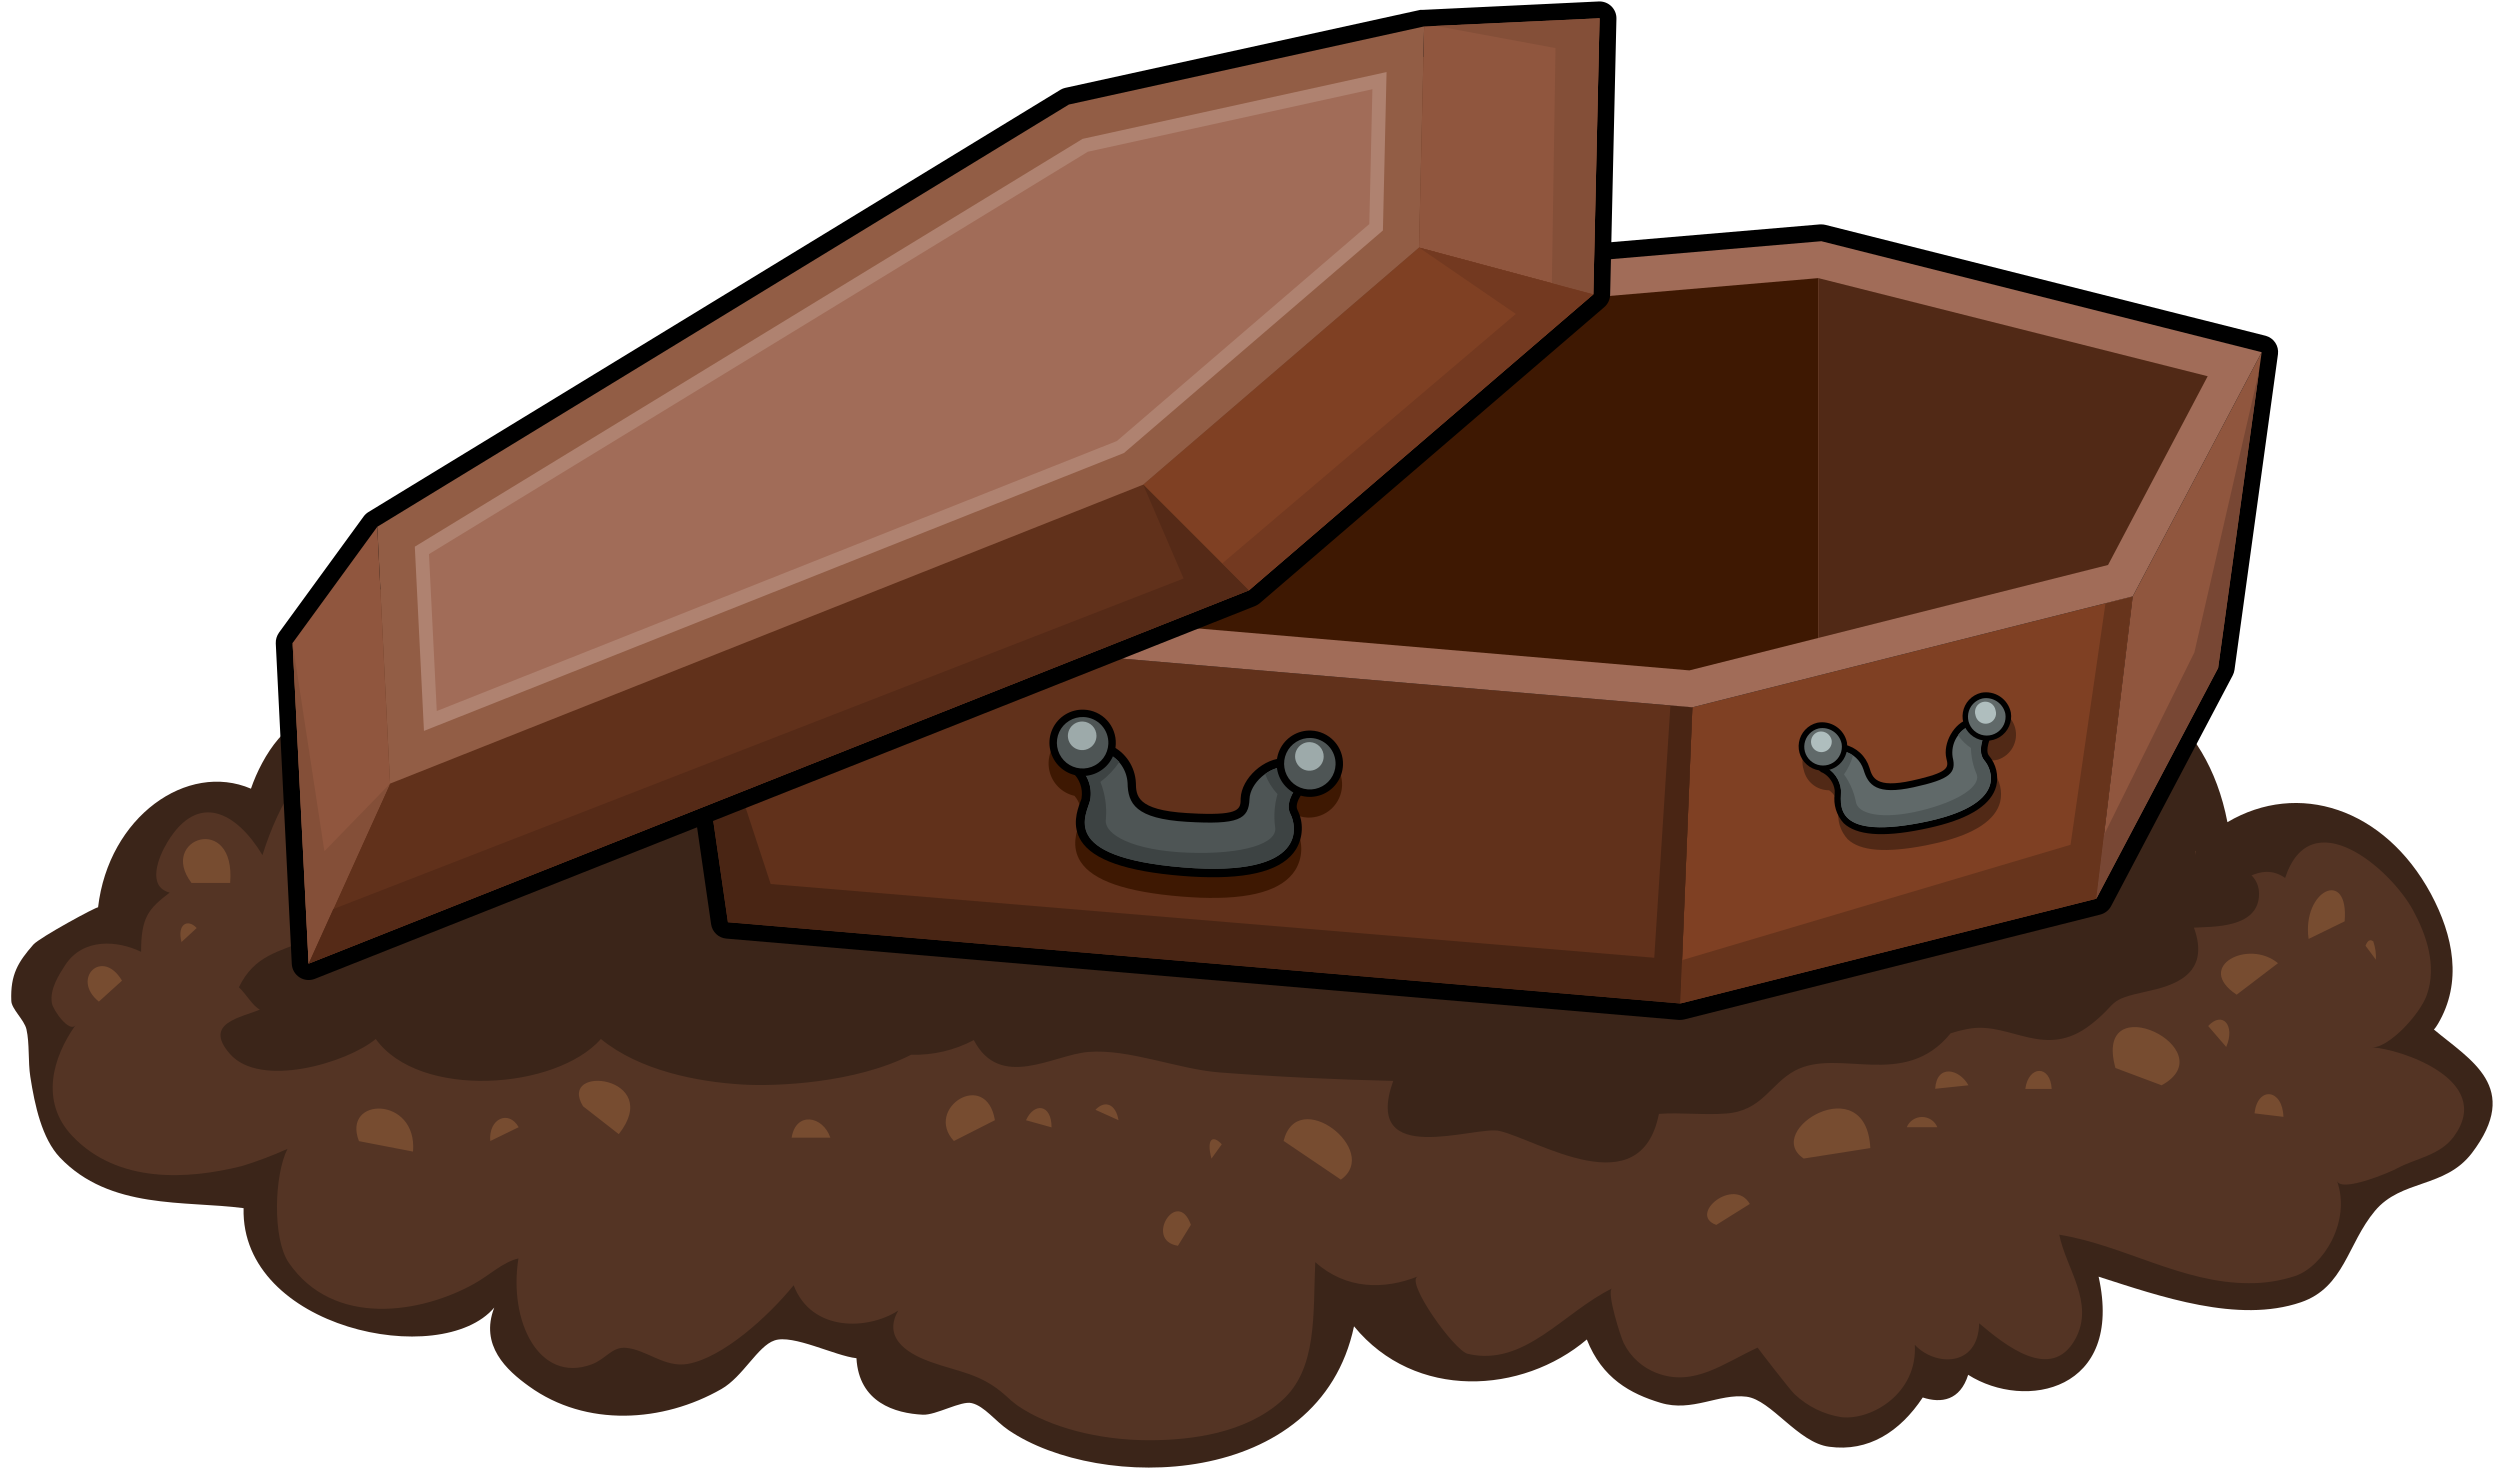 <svg width="191" height="113" viewBox="0 0 191 113" fill="none" xmlns="http://www.w3.org/2000/svg">
<path d="M186.261 78.222C188.141 75.042 187.442 71.496 185.715 68.278C182.163 61.721 175.568 59.628 170.175 62.813C166.995 46.284 145.996 48.645 137.707 54.524C136.368 55.469 134.199 58.967 132.888 59.502C132.057 59.835 131.248 59.229 130.259 59.212C129.242 59.188 128.23 59.374 127.287 59.759C122.942 57.286 118.462 55.061 113.867 53.093C101.633 47.672 89.278 44.312 76.388 43.306C70.219 42.779 64.008 43.003 57.892 43.973C55.16 44.416 51.63 44.519 49.215 46.607L24.43 55.011C22.157 54.382 20.026 57.743 19.173 60.256C14.305 58.169 8.3 62.387 7.491 69.327C7.491 69.195 3.01 71.632 2.546 72.168C1.393 73.49 0.786 74.441 0.863 76.452C0.863 77.069 1.857 77.916 2.021 78.638C2.267 79.73 2.136 81.113 2.316 82.26C2.655 84.446 3.202 86.981 4.579 88.435C8.403 92.445 14.113 91.713 18.61 92.303C18.375 101.516 33.713 104.68 37.762 99.898C36.637 102.794 38.713 104.691 40.412 105.909C44.784 109.073 50.663 108.674 55.116 106.122C56.756 105.188 57.887 102.844 59.165 102.412C60.57 101.915 63.81 103.598 65.433 103.767C65.618 107.149 68.383 107.98 70.504 108.084C71.503 108.133 73.443 106.991 74.241 107.199C75.214 107.428 76.033 108.57 77.055 109.264C84.011 113.996 100.802 113.81 103.447 101.33C108.113 107.024 116.304 106.516 121.233 102.336C122.402 105.308 124.566 106.483 126.872 107.177C129.287 107.909 131.319 106.445 133.429 106.707C135.319 106.942 137.374 110.231 139.751 110.532C142.74 110.942 145.16 109.39 146.898 106.767C148.318 107.231 149.75 107.002 150.368 105.035C154.739 107.805 162.274 106.27 160.334 97.538C165.055 99.052 170.984 101.133 175.787 99.494C179.109 98.358 179.338 95.035 181.442 92.516C183.469 90.09 186.786 90.795 188.851 88.096C192.676 83.058 188.731 80.993 185.95 78.654C186.059 78.545 186.163 78.386 186.261 78.222Z" fill="#3B2519"/>
<path d="M87.781 110.034C83.956 110.034 80.186 109.051 77.76 107.401C77.439 107.17 77.136 106.916 76.853 106.641C74.946 104.909 73.186 104.811 71.055 104.035C69.788 103.57 67.296 102.434 68.629 100.122C66.345 101.614 62.018 101.8 60.635 98.194C58.701 100.576 55.22 103.734 52.537 104.204C50.778 104.51 49.39 103.111 47.833 102.975C46.767 102.865 46.281 103.844 45.193 104.242C41.172 105.718 38.844 100.931 39.609 96.144C38.44 96.412 37.363 97.445 36.265 98.057C32.211 100.341 25.49 101.461 22.058 96.467C20.791 94.609 20.965 89.719 21.965 87.773C20.835 88.283 19.675 88.721 18.49 89.085C14.403 90.107 9.021 90.478 5.518 86.784C3.038 84.162 4.021 80.774 5.775 78.315C5.322 78.954 4.048 77.189 3.961 76.621C3.792 75.561 4.507 74.468 4.972 73.747C6.349 71.621 8.999 71.856 10.78 72.72C10.78 70.086 11.327 69.441 12.966 68.195C11.234 67.747 12.048 65.556 12.802 64.321C15.119 60.496 18.058 62.016 20.053 65.332C21.326 61.256 23.452 57.742 26.648 56.469C29.604 55.295 32.659 54.42 35.637 53.404L49.554 48.688C49.724 48.627 49.882 48.535 50.018 48.415C51.696 46.967 54.253 46.623 56.51 46.317C57.056 46.246 57.542 46.18 58.04 46.098C61.868 45.477 65.74 45.17 69.618 45.18C71.755 45.18 73.99 45.268 76.257 45.448C88.688 46.415 100.846 49.584 113.331 55.131C117.874 57.081 122.3 59.292 126.587 61.753C126.777 61.868 126.994 61.929 127.216 61.928C127.374 61.929 127.53 61.898 127.675 61.835C128.429 61.52 129.239 61.358 130.057 61.36H130.166C130.453 61.381 130.735 61.438 131.008 61.529C131.42 61.662 131.848 61.737 132.281 61.753C132.62 61.754 132.956 61.689 133.27 61.562C134.336 61.125 135.417 59.808 136.549 58.415C137.089 57.698 137.695 57.032 138.357 56.426C141.925 53.896 147.646 52.262 152.963 52.262C156.93 52.262 160.427 53.163 163.072 54.874C164.662 55.901 166.514 57.557 167.405 59.693C167.694 60.382 168.197 67.753 167.159 67.114C167.809 67.512 169.219 67.704 169.241 68.813C170.88 67.523 172.716 65.764 174.584 67.075C176.53 61.158 182.6 66.31 184.365 69.556C185.365 71.397 186.201 73.78 185.409 76.015C184.863 77.55 182.475 80.064 181.218 80.025C183.169 80.085 190.671 82.451 187.474 86.834C186.414 88.282 184.496 88.522 183.191 89.238C182.644 89.549 178.874 91.139 178.546 90.221C179.639 93.298 177.519 96.746 175.344 97.489C174.202 97.863 173.005 98.048 171.803 98.035C166.716 98.035 162.263 95.134 157.329 94.331C157.831 96.888 160.061 99.538 158.558 102.297C156.717 105.652 153.154 102.74 151.209 101.101C151.132 104.505 147.799 104.379 146.291 102.74C146.51 106.439 143.013 108.515 140.701 108.275C139.352 108.069 138.097 107.455 137.106 106.516C136.784 106.237 134.275 102.964 134.281 102.958C131.713 104.139 129.423 105.975 126.598 104.909C125.489 104.495 124.579 103.674 124.052 102.614C123.844 102.221 122.702 98.663 123.167 98.434C119.418 100.27 116.49 104.445 112.14 103.434C111.097 103.188 107.343 97.915 108.315 97.522C105.758 98.538 102.851 98.538 100.485 96.429C100.305 100.346 100.676 104.592 97.912 107.024C95.147 109.488 91.081 110.034 87.781 110.034Z" fill="#543424"/>
<path d="M172.59 68.245C172.557 65.971 169.082 65.512 167.88 66.059C167.845 65.708 167.789 65.359 167.711 65.015L168.896 64.769C169.749 62.201 168.65 59.081 167.257 57.316C164.886 54.344 161.716 55.835 160.197 58.879C159.268 58.66 158.383 58.524 157.651 58.425C152.247 57.742 146.439 58.666 141.117 59.835C139.037 60.335 136.997 60.987 135.013 61.786C131.005 60.618 126.918 59.739 122.784 59.158C109.807 57.562 96.311 58.261 83.606 62.338C82.12 62.813 75.263 64.523 71.875 66.917C68.973 62.813 64.181 59.709 61.537 58.753C52.876 55.633 45.335 58.753 37.188 62.283L23.288 71.878C21.353 72.709 19.43 72.971 18.25 75.43C18.758 75.878 19.343 76.911 19.856 77.129C18.474 77.741 15.485 78.129 17.556 80.506C19.856 83.183 26.512 81.206 28.708 79.38C32.047 84.014 42.483 83.26 45.909 79.38C48.871 81.806 53.308 82.659 56.755 82.861C59.291 83.009 65.329 82.768 69.613 80.582C71.278 80.631 72.928 80.245 74.399 79.462C76.415 83.337 80.481 80.583 83.142 80.37C86.224 80.113 90.005 81.686 93.141 81.932C97.562 82.271 102.021 82.479 106.441 82.582C104.02 89.358 112.763 85.959 114.572 86.407C117.49 87.096 125.352 92.167 126.74 85.101C128.445 84.981 130.166 85.205 131.871 85.074C134.636 84.872 135.237 82.812 137.139 81.796C140.477 80.014 145.482 83.315 149.023 78.949C149.519 78.786 150.027 78.662 150.542 78.577C153.651 78.107 156.252 80.976 159.711 78.299C161.957 76.555 160.842 76.435 163.984 75.752C165.967 75.321 168.94 74.517 167.618 70.873C168.945 70.785 172.634 70.971 172.59 68.245Z" fill="#3B2519"/>
<path d="M14.632 67.458H17.583C18.031 62.032 12.042 64.059 14.632 67.458ZM13.845 71.993L15.026 70.9C14.326 70.146 13.507 70.632 13.873 71.993H13.845ZM7.551 76.523L9.321 74.922C7.807 72.37 5.398 74.78 7.551 76.523ZM44.543 84.517L47.275 86.648C50.767 82.211 42.554 81.244 44.543 84.517ZM37.44 87.183L39.625 86.118C38.877 84.774 37.308 85.446 37.456 87.183H37.44ZM72.858 87.183L76.011 85.582C75.344 81.621 70.563 84.686 72.885 87.183H72.858ZM78.371 85.582L80.338 86.129C80.344 84.353 79.016 84.2 78.388 85.582H78.371ZM83.683 84.784L85.453 85.582C85.251 84.353 84.42 84.02 83.699 84.784H83.683ZM137.778 88.517L142.892 87.713C142.581 81.544 134.587 86.375 137.81 88.517H137.778ZM145.646 86.118H148.012C147.917 85.887 147.755 85.689 147.547 85.551C147.34 85.412 147.095 85.338 146.845 85.338C146.596 85.338 146.351 85.412 146.144 85.551C145.936 85.689 145.774 85.887 145.679 86.118H145.646ZM147.832 83.184L150.389 82.916C149.689 81.648 147.963 81.282 147.848 83.184H147.832ZM161.601 81.588L165.148 82.916C170.104 80.195 159.858 75.179 161.618 81.588H161.601ZM168.705 78.386L170.082 79.987C170.792 78.342 169.803 77.206 168.705 78.386ZM170.89 75.987L174.038 73.588C171.787 71.709 167.639 73.834 170.869 75.987H170.89ZM176.398 71.725L179.13 70.392C179.475 66.283 175.863 68.01 176.376 71.725H176.398ZM181.349 71.949C181.092 71.725 180.89 71.829 180.726 72.255L181.518 73.321C181.541 72.856 181.476 72.39 181.327 71.949H181.349ZM172.267 85.063L174.453 85.326C174.393 83.173 172.48 82.971 172.246 85.052L172.267 85.063ZM154.782 83.195H156.749C156.651 81.342 154.99 81.375 154.733 83.184L154.782 83.195ZM98.113 87.194L102.441 90.123C105.556 87.937 99.113 82.894 98.064 87.183L98.113 87.194ZM92.556 88.517L93.343 87.424C92.638 86.659 92.157 87.025 92.556 88.517ZM89.994 95.177L90.983 93.576C89.95 90.675 87.376 94.778 89.994 95.177ZM60.487 86.916H63.438C62.864 85.233 60.799 84.899 60.482 86.916H60.487ZM131.128 93.582L133.685 91.981C132.477 89.877 128.931 92.795 131.122 93.582H131.128ZM27.424 87.183L31.555 87.981C31.904 83.719 26.096 83.763 27.424 87.183Z" fill="#774C30"/>
<path d="M173.109 25.657L139.466 17.182C139.363 17.156 139.256 17.143 139.149 17.144H139.04L62.028 23.701C61.793 23.714 61.566 23.792 61.373 23.927C61.179 24.063 61.028 24.249 60.935 24.466L51.1 46.924C51.002 47.145 50.968 47.389 51.002 47.629L54.329 70.616C54.371 70.903 54.51 71.167 54.721 71.365C54.932 71.564 55.204 71.685 55.493 71.709L128.254 77.922H128.363C128.47 77.92 128.576 77.907 128.68 77.884L160.465 69.873C160.64 69.828 160.804 69.747 160.946 69.635C161.088 69.523 161.205 69.383 161.29 69.223L170.579 51.601C170.648 51.468 170.694 51.324 170.716 51.175L173.847 28.444L174.038 27.051C174.075 26.746 174.002 26.437 173.832 26.182C173.661 25.926 173.405 25.74 173.109 25.657Z" fill="black"/>
<path d="M52.286 47.464L55.614 70.457L128.374 76.665L129.298 54.038L52.286 47.464Z" fill="#61311B"/>
<path d="M129.297 54.038L128.374 76.665L160.159 68.66L162.94 45.563L129.297 54.038Z" fill="#7F4023"/>
<path d="M172.792 26.908L162.94 45.563L160.159 68.66L169.465 51.032L172.792 26.908Z" fill="#90563E"/>
<path d="M128.374 76.665L128.511 73.353L129.298 54.038L127.62 53.896L126.385 73.173L58.881 67.54L52.286 47.464L55.614 70.457L128.374 76.665Z" fill="#492514"/>
<path d="M128.374 76.665L160.159 68.66L160.749 63.781L128.511 73.354L128.374 76.665ZM160.858 46.104L158.186 64.556L160.733 63.802L162.918 45.585L160.858 46.104Z" fill="#67341C"/>
<path d="M160.749 63.781L160.159 68.66L169.465 51.033L172.601 28.302L167.651 49.842L160.749 63.781Z" fill="#784734"/>
<path d="M129.298 54.038L52.286 47.465L62.138 25.002L139.15 18.428L172.792 26.909L162.941 45.563L129.298 54.038Z" fill="#A16C58"/>
<path d="M56.406 45.017L64.023 45.667V27.641L56.406 45.017Z" fill="#7F4023"/>
<path d="M64.023 27.641V45.667L129.069 51.218L138.921 48.738V21.248L64.023 27.641Z" fill="#3E1802"/>
<path d="M168.667 28.744L138.92 21.248V48.738L161.055 43.164L168.667 28.744Z" fill="#512916"/>
<path d="M123.107 0.478C122.98 0.355 122.829 0.258 122.664 0.195C122.499 0.132 122.322 0.104 122.145 0.112L108.742 0.752C108.669 0.746 108.596 0.746 108.523 0.752L81.382 6.713C81.264 6.739 81.15 6.784 81.044 6.844C81.024 6.852 81.005 6.863 80.989 6.877L28.156 39.115C28.012 39.203 27.885 39.318 27.785 39.454L21.315 48.333C21.145 48.574 21.058 48.864 21.069 49.158L22.293 73.654C22.304 73.858 22.363 74.057 22.466 74.233C22.569 74.41 22.712 74.559 22.884 74.67C23.055 74.78 23.251 74.848 23.454 74.868C23.657 74.888 23.863 74.86 24.053 74.785L95.89 46.301L96.032 46.23C96.112 46.187 96.187 46.136 96.256 46.077L122.566 23.466C122.703 23.349 122.814 23.204 122.891 23.041C122.968 22.878 123.01 22.701 123.014 22.521L123.495 1.429C123.499 1.252 123.467 1.077 123.4 0.913C123.333 0.75 123.233 0.602 123.107 0.478Z" fill="black"/>
<path d="M95.415 45.104L23.578 73.622L22.354 49.126L88.317 8.844L122.205 1.396L121.73 22.488L95.415 45.104Z" fill="#61311B"/>
<path d="M23.578 73.622L29.801 59.868L28.823 40.247L22.354 49.126L23.578 73.622Z" fill="#90563E"/>
<path d="M121.73 22.488L122.206 1.396L108.802 2.019L108.414 18.915L121.73 22.488Z" fill="#90563E"/>
<path d="M95.415 45.104L87.339 37.028L108.414 18.915L121.73 22.488L95.415 45.104Z" fill="#7F4023"/>
<path d="M95.414 45.104L23.577 73.621L29.801 59.868L87.338 37.028L95.414 45.104Z" fill="#61311B"/>
<path d="M29.801 59.868L24.785 65.032L22.354 49.126L23.578 73.621L29.801 59.868Z" fill="#844F38"/>
<path d="M122.206 1.396L109.704 1.981L118.84 3.675L118.561 21.641L108.414 18.915L121.73 22.488L122.206 1.396Z" fill="#844F38"/>
<path d="M121.73 22.488L108.414 18.915L115.807 23.985L93.366 43.055L87.339 37.028L95.415 45.104L121.73 22.488Z" fill="#733920"/>
<path d="M95.414 45.104L87.338 37.028L90.426 44.197L25.462 69.452L29.801 59.868L23.577 73.621L95.414 45.104Z" fill="#552A17"/>
<path d="M87.339 37.028L29.801 59.868L28.823 40.246L81.662 7.986L108.802 2.019L108.414 18.914L87.339 37.028Z" fill="#925D45"/>
<path d="M85.874 34.607L32.391 55.841L31.691 41.766L82.71 10.609L105.933 5.505L105.654 17.608L85.874 34.607Z" fill="#AF8270"/>
<path d="M33.369 54.322L32.773 42.334L83.109 11.593L104.851 6.817L104.616 17.117L85.328 33.695L33.369 54.322Z" fill="#A16C58"/>
<path d="M100.103 57.387C99.476 57.365 98.863 57.577 98.382 57.98C97.902 58.384 97.588 58.952 97.502 59.573C96.114 59.879 94.803 61.24 94.77 62.578C94.737 63.376 94.721 63.857 91.541 63.742L90.672 63.699C86.798 63.469 86.776 62.354 86.76 61.376C86.741 60.835 86.587 60.307 86.311 59.841C86.035 59.375 85.646 58.986 85.18 58.71C85.18 58.617 85.18 58.519 85.18 58.42C85.198 57.939 85.078 57.463 84.835 57.047C84.591 56.631 84.234 56.294 83.806 56.074C83.378 55.853 82.895 55.76 82.416 55.803C81.936 55.847 81.479 56.027 81.098 56.321C80.716 56.615 80.427 57.012 80.263 57.465C80.099 57.918 80.067 58.408 80.172 58.878C80.276 59.348 80.512 59.779 80.853 60.12C81.193 60.461 81.623 60.697 82.093 60.803C82.294 61.039 82.443 61.316 82.529 61.615C82.614 61.914 82.635 62.227 82.59 62.535C82.59 62.611 82.525 62.737 82.481 62.873C82.252 63.507 81.825 64.693 82.558 65.835C83.492 67.278 86.005 68.146 90.251 68.496C90.748 68.534 91.229 68.567 91.688 68.584C95.54 68.726 97.994 68.037 98.972 66.453C99.242 66.005 99.395 65.496 99.415 64.973C99.435 64.45 99.322 63.931 99.087 63.464C99.034 63.276 99.028 63.078 99.069 62.888C99.11 62.698 99.197 62.52 99.322 62.371C99.512 62.424 99.709 62.455 99.906 62.464C100.239 62.476 100.571 62.422 100.884 62.306C101.196 62.19 101.482 62.014 101.726 61.787C101.97 61.56 102.167 61.287 102.306 60.984C102.445 60.681 102.522 60.354 102.535 60.021C102.547 59.688 102.493 59.356 102.377 59.044C102.261 58.732 102.084 58.445 101.858 58.201C101.631 57.957 101.358 57.76 101.055 57.621C100.752 57.483 100.425 57.405 100.092 57.393L100.103 57.387Z" fill="#3E1802"/>
<path d="M100.365 58.901C100.103 58.578 99.769 58.321 99.389 58.152C99.009 57.983 98.594 57.907 98.179 57.928C96.589 57.874 94.846 59.453 94.786 60.999C94.786 61.797 94.742 62.278 91.557 62.163L90.688 62.119C86.819 61.89 86.797 60.775 86.781 59.797C86.751 59.2 86.561 58.622 86.23 58.123C85.9 57.625 85.44 57.226 84.901 56.967C84.824 56.932 84.74 56.914 84.655 56.912C84.57 56.905 84.484 56.918 84.404 56.95L82.011 57.825C81.885 57.87 81.776 57.953 81.699 58.063C81.622 58.172 81.58 58.303 81.579 58.437C81.578 58.56 81.612 58.681 81.678 58.786C81.744 58.891 81.839 58.974 81.951 59.027C82.214 59.269 82.414 59.572 82.533 59.909C82.652 60.246 82.687 60.607 82.634 60.961C82.634 61.032 82.574 61.158 82.525 61.294C82.295 61.928 81.874 63.114 82.606 64.256C83.535 65.698 86.054 66.573 90.294 66.917C90.792 66.961 91.278 66.988 91.731 67.004C95.589 67.146 98.043 66.458 99.021 64.873C99.289 64.424 99.439 63.915 99.458 63.393C99.478 62.87 99.365 62.352 99.13 61.884C98.824 61.294 99.758 60.174 100.223 59.748C100.345 59.648 100.427 59.507 100.454 59.351C100.48 59.195 100.448 59.035 100.365 58.901Z" fill="black"/>
<path d="M84.65 57.579C85.076 57.785 85.44 58.101 85.703 58.495C85.966 58.889 86.119 59.346 86.147 59.819C86.174 61.393 86.743 62.551 90.671 62.786C94.6 63.021 95.409 62.611 95.463 61.037C95.507 59.846 96.955 58.551 98.195 58.595C98.502 58.576 98.809 58.627 99.093 58.744C99.377 58.862 99.631 59.042 99.835 59.273C99.835 59.273 97.933 60.95 98.589 62.201C99.01 63.01 100.07 67.07 90.392 66.272C80.716 65.474 83.076 62.185 83.289 61.114C83.379 60.618 83.329 60.107 83.145 59.637C82.962 59.167 82.653 58.758 82.251 58.453L84.65 57.579Z" fill="#4E5555"/>
<path d="M84.65 57.579L82.257 58.453C82.659 58.758 82.968 59.167 83.151 59.637C83.335 60.107 83.384 60.618 83.295 61.114C83.055 62.207 80.689 65.485 90.398 66.272C100.108 67.059 99.021 62.994 98.595 62.201C97.939 60.95 99.841 59.273 99.841 59.273C99.637 59.042 99.383 58.862 99.099 58.744C98.815 58.627 98.508 58.576 98.201 58.595C97.642 58.604 97.1 58.796 96.66 59.141C96.869 59.708 97.189 60.228 97.6 60.671C97.366 61.493 97.305 62.355 97.42 63.201C97.638 64.436 94.977 65.299 90.786 65.146C86.595 64.993 84.273 63.77 84.492 62.551C84.569 61.593 84.425 60.63 84.071 59.737C84.634 59.314 85.123 58.8 85.519 58.218C85.271 57.953 84.977 57.736 84.65 57.579Z" fill="#3D4343"/>
<path d="M85.246 56.841C85.228 57.342 85.062 57.827 84.769 58.234C84.475 58.641 84.068 58.952 83.597 59.127C83.127 59.303 82.616 59.334 82.127 59.219C81.639 59.103 81.196 58.845 80.855 58.477C80.513 58.11 80.288 57.649 80.209 57.154C80.129 56.658 80.198 56.151 80.408 55.694C80.617 55.238 80.957 54.855 81.384 54.592C81.812 54.329 82.308 54.199 82.809 54.218C83.141 54.23 83.468 54.307 83.77 54.446C84.073 54.584 84.345 54.781 84.571 55.024C84.797 55.268 84.974 55.554 85.089 55.865C85.205 56.177 85.258 56.509 85.246 56.841Z" fill="black"/>
<path d="M84.678 56.825C84.662 57.213 84.532 57.589 84.303 57.903C84.075 58.218 83.758 58.458 83.393 58.592C83.028 58.727 82.632 58.75 82.253 58.66C81.875 58.569 81.532 58.368 81.268 58.083C81.004 57.797 80.831 57.44 80.769 57.056C80.709 56.672 80.763 56.278 80.925 55.925C81.088 55.571 81.351 55.274 81.683 55.071C82.014 54.867 82.398 54.766 82.787 54.781C83.046 54.791 83.299 54.852 83.534 54.96C83.769 55.068 83.981 55.221 84.156 55.411C84.332 55.601 84.468 55.823 84.558 56.066C84.647 56.309 84.688 56.566 84.678 56.825Z" fill="#4E5555"/>
<path d="M83.771 56.218C83.77 56.437 83.705 56.65 83.582 56.831C83.459 57.011 83.285 57.151 83.082 57.232C82.879 57.313 82.657 57.331 82.444 57.284C82.23 57.237 82.036 57.128 81.885 56.969C81.735 56.811 81.635 56.611 81.6 56.396C81.564 56.181 81.594 55.959 81.685 55.761C81.776 55.562 81.924 55.396 82.111 55.282C82.298 55.169 82.514 55.114 82.732 55.125C83.013 55.139 83.277 55.261 83.47 55.464C83.663 55.668 83.771 55.938 83.771 56.218Z" fill="#9DAAAA"/>
<path d="M102.605 58.442C102.586 58.943 102.42 59.427 102.126 59.833C101.832 60.239 101.424 60.549 100.955 60.724C100.485 60.899 99.974 60.93 99.486 60.814C98.998 60.698 98.555 60.441 98.214 60.073C97.873 59.706 97.648 59.246 97.569 58.751C97.489 58.256 97.557 57.749 97.766 57.293C97.974 56.837 98.313 56.453 98.74 56.19C99.167 55.926 99.662 55.796 100.163 55.814C100.835 55.839 101.469 56.13 101.927 56.623C102.385 57.116 102.629 57.77 102.605 58.442Z" fill="black"/>
<path d="M102.037 58.42C102.023 58.809 101.894 59.185 101.666 59.5C101.438 59.815 101.122 60.056 100.758 60.191C100.393 60.327 99.997 60.352 99.618 60.262C99.24 60.172 98.896 59.973 98.631 59.688C98.366 59.403 98.192 59.046 98.13 58.662C98.068 58.278 98.121 57.884 98.282 57.531C98.444 57.177 98.707 56.879 99.038 56.675C99.368 56.47 99.753 56.368 100.141 56.382C100.4 56.391 100.654 56.451 100.889 56.559C101.124 56.666 101.336 56.819 101.512 57.008C101.688 57.197 101.825 57.42 101.915 57.662C102.005 57.904 102.047 58.162 102.037 58.42Z" fill="#4E5555"/>
<path d="M101.13 57.819C101.124 58.036 101.054 58.246 100.928 58.423C100.803 58.6 100.627 58.736 100.424 58.813C100.221 58.889 100 58.904 99.789 58.855C99.577 58.806 99.385 58.694 99.238 58.535C99.09 58.377 98.992 58.178 98.958 57.963C98.924 57.749 98.954 57.529 99.045 57.332C99.136 57.135 99.284 56.97 99.469 56.857C99.654 56.744 99.869 56.689 100.086 56.699C100.372 56.712 100.642 56.836 100.837 57.046C101.032 57.255 101.137 57.533 101.13 57.819Z" fill="#9DAAAA"/>
<path d="M151.651 54.142C151.192 54.27 150.798 54.566 150.547 54.97C150.295 55.375 150.203 55.859 150.291 56.327C149.817 56.62 149.442 57.047 149.212 57.554C148.983 58.061 148.909 58.625 149.001 59.174C149.154 59.792 149.247 60.158 146.985 60.71L146.367 60.857C143.603 61.464 143.351 60.617 143.122 59.874C143.003 59.473 142.788 59.108 142.495 58.81C142.203 58.512 141.842 58.29 141.444 58.163C141.434 58.088 141.42 58.013 141.401 57.939C141.361 57.685 141.27 57.441 141.131 57.224C140.993 57.006 140.811 56.82 140.597 56.677C140.382 56.534 140.141 56.437 139.887 56.392C139.633 56.347 139.373 56.356 139.123 56.417C138.873 56.478 138.638 56.591 138.433 56.748C138.229 56.905 138.06 57.102 137.936 57.328C137.812 57.554 137.736 57.803 137.714 58.06C137.691 58.317 137.722 58.575 137.805 58.819C137.9 59.262 138.144 59.66 138.498 59.943C138.851 60.227 139.292 60.38 139.745 60.376C139.943 60.519 140.11 60.702 140.234 60.913C140.358 61.123 140.437 61.358 140.466 61.6C140.471 61.691 140.471 61.782 140.466 61.873C140.408 62.275 140.441 62.684 140.561 63.072C140.681 63.459 140.885 63.815 141.16 64.114C142.122 65.026 144.073 65.179 147.127 64.589C147.482 64.518 147.826 64.442 148.154 64.365C150.886 63.693 152.455 62.655 152.81 61.272C152.904 60.873 152.903 60.457 152.809 60.058C152.714 59.658 152.527 59.287 152.263 58.972C152.188 58.84 152.142 58.692 152.13 58.54C152.117 58.388 152.139 58.235 152.192 58.092C152.339 58.095 152.486 58.078 152.629 58.043C153.114 57.887 153.521 57.554 153.769 57.109C154.017 56.665 154.087 56.144 153.966 55.65C153.845 55.156 153.541 54.726 153.115 54.447C152.69 54.168 152.175 54.061 151.673 54.147L151.651 54.142Z" fill="#512916"/>
<path d="M152.154 55.234C151.914 55.048 151.631 54.923 151.331 54.871C151.031 54.818 150.723 54.84 150.433 54.934C149.302 55.213 148.417 56.77 148.706 57.961C148.859 58.573 148.947 58.945 146.69 59.496C146.504 59.546 146.297 59.589 146.073 59.639C143.308 60.245 143.051 59.404 142.827 58.66C142.693 58.22 142.444 57.824 142.106 57.512C141.768 57.2 141.353 56.983 140.904 56.885C140.842 56.871 140.779 56.871 140.718 56.885C140.659 56.902 140.603 56.93 140.554 56.967L139.062 58.114C138.989 58.179 138.935 58.263 138.905 58.356C138.875 58.449 138.87 58.549 138.892 58.644C138.914 58.74 138.961 58.828 139.028 58.899C139.096 58.97 139.181 59.022 139.275 59.048C139.517 59.185 139.724 59.377 139.879 59.607C140.035 59.837 140.135 60.101 140.171 60.376C140.177 60.469 140.177 60.562 140.171 60.655C140.113 61.056 140.144 61.465 140.263 61.853C140.382 62.24 140.586 62.596 140.86 62.895C141.827 63.802 143.778 63.988 146.827 63.37C147.191 63.298 147.535 63.221 147.86 63.141C150.592 62.474 152.16 61.431 152.515 60.048C152.609 59.649 152.608 59.233 152.513 58.834C152.418 58.434 152.232 58.063 151.969 57.748C151.624 57.365 152.04 56.322 152.28 55.901C152.337 55.792 152.356 55.667 152.333 55.546C152.31 55.425 152.247 55.315 152.154 55.234Z" fill="black"/>
<path d="M140.844 57.393C141.2 57.473 141.528 57.646 141.797 57.893C142.065 58.141 142.264 58.454 142.374 58.802C142.729 59.994 143.379 60.764 146.199 60.147C149.018 59.529 149.477 59.054 149.182 57.846C149.105 57.348 149.2 56.838 149.451 56.401C149.702 55.964 150.095 55.626 150.564 55.442C150.779 55.367 151.008 55.344 151.234 55.375C151.459 55.406 151.674 55.491 151.859 55.622C151.859 55.622 150.887 57.261 151.613 58.103C152.083 58.649 153.701 61.513 146.734 62.862C139.767 64.212 140.723 61.223 140.658 60.365C140.622 59.974 140.482 59.599 140.254 59.279C140.025 58.96 139.716 58.706 139.357 58.546L140.844 57.393Z" fill="#606969"/>
<path d="M140.843 57.393L139.346 58.546C139.705 58.706 140.014 58.96 140.243 59.279C140.471 59.599 140.61 59.974 140.647 60.365C140.707 61.223 139.756 64.19 146.723 62.862C153.69 61.535 152.072 58.639 151.602 58.103C150.876 57.283 151.848 55.622 151.848 55.622C151.662 55.491 151.448 55.406 151.223 55.375C150.997 55.344 150.768 55.367 150.553 55.442C150.158 55.565 149.818 55.822 149.591 56.169C149.855 56.555 150.191 56.887 150.58 57.147C150.594 57.821 150.735 58.487 150.996 59.108C151.411 60.005 149.734 61.201 146.756 61.928C143.778 62.655 141.887 62.196 141.783 61.223C141.632 60.48 141.324 59.778 140.882 59.163C141.191 58.722 141.425 58.233 141.576 57.715C141.354 57.562 141.106 57.453 140.843 57.393Z" fill="#4F5757"/>
<path d="M141.106 56.721C141.165 57.078 141.118 57.444 140.972 57.774C140.826 58.105 140.587 58.386 140.283 58.582C139.98 58.779 139.626 58.883 139.264 58.881C138.903 58.879 138.55 58.772 138.248 58.573C137.947 58.374 137.71 58.091 137.567 57.759C137.424 57.427 137.381 57.06 137.443 56.704C137.505 56.348 137.669 56.018 137.916 55.754C138.163 55.49 138.482 55.304 138.833 55.218C139.333 55.12 139.852 55.222 140.278 55.503C140.703 55.785 141.001 56.222 141.106 56.721Z" fill="black"/>
<path d="M140.702 56.825C140.745 57.1 140.708 57.383 140.594 57.637C140.48 57.892 140.294 58.108 140.06 58.259C139.825 58.41 139.552 58.489 139.273 58.487C138.994 58.485 138.721 58.402 138.489 58.248C138.256 58.094 138.073 57.876 137.963 57.62C137.852 57.363 137.819 57.081 137.866 56.806C137.914 56.531 138.04 56.276 138.23 56.071C138.42 55.867 138.666 55.722 138.937 55.655C139.326 55.576 139.73 55.655 140.061 55.875C140.392 56.094 140.623 56.436 140.702 56.825Z" fill="#606969"/>
<path d="M139.937 56.546C139.961 56.698 139.94 56.854 139.877 56.994C139.814 57.135 139.712 57.254 139.583 57.337C139.453 57.42 139.302 57.464 139.149 57.463C138.995 57.462 138.845 57.416 138.716 57.331C138.588 57.246 138.487 57.125 138.427 56.984C138.366 56.843 138.347 56.687 138.373 56.535C138.4 56.384 138.47 56.243 138.574 56.13C138.679 56.018 138.815 55.938 138.964 55.901C139.178 55.859 139.401 55.903 139.583 56.024C139.765 56.145 139.892 56.332 139.937 56.546Z" fill="#AFBEBE"/>
<path d="M153.63 54.437C153.687 54.793 153.64 55.159 153.493 55.489C153.346 55.819 153.106 56.099 152.803 56.295C152.499 56.491 152.145 56.594 151.784 56.591C151.423 56.589 151.07 56.481 150.769 56.282C150.468 56.082 150.231 55.799 150.089 55.467C149.946 55.135 149.904 54.769 149.966 54.413C150.028 54.057 150.193 53.727 150.44 53.463C150.687 53.2 151.006 53.014 151.357 52.928C151.858 52.83 152.377 52.933 152.803 53.215C153.229 53.498 153.526 53.937 153.63 54.437Z" fill="black"/>
<path d="M153.209 54.535C153.253 54.811 153.215 55.093 153.101 55.348C152.987 55.602 152.802 55.818 152.567 55.969C152.332 56.12 152.059 56.2 151.78 56.198C151.501 56.196 151.228 56.113 150.996 55.959C150.763 55.805 150.581 55.586 150.47 55.33C150.36 55.074 150.326 54.791 150.374 54.516C150.421 54.241 150.548 53.986 150.738 53.782C150.928 53.578 151.173 53.433 151.444 53.366C151.833 53.288 152.237 53.368 152.567 53.587C152.898 53.806 153.129 54.147 153.209 54.535Z" fill="#606969"/>
<path d="M152.46 54.262C152.493 54.365 152.505 54.474 152.494 54.582C152.483 54.69 152.45 54.795 152.396 54.889C152.343 54.984 152.271 55.067 152.185 55.133C152.099 55.198 152 55.245 151.894 55.271C151.789 55.297 151.679 55.301 151.572 55.283C151.465 55.265 151.363 55.225 151.272 55.166C151.181 55.106 151.104 55.029 151.044 54.938C150.984 54.848 150.944 54.746 150.925 54.639C150.892 54.535 150.881 54.426 150.892 54.318C150.903 54.21 150.936 54.106 150.989 54.011C151.042 53.917 151.114 53.834 151.2 53.768C151.287 53.702 151.386 53.655 151.491 53.629C151.596 53.603 151.706 53.599 151.813 53.618C151.92 53.636 152.022 53.676 152.113 53.735C152.204 53.794 152.282 53.872 152.341 53.962C152.401 54.053 152.442 54.155 152.46 54.262Z" fill="#AFBEBE"/>
</svg>
